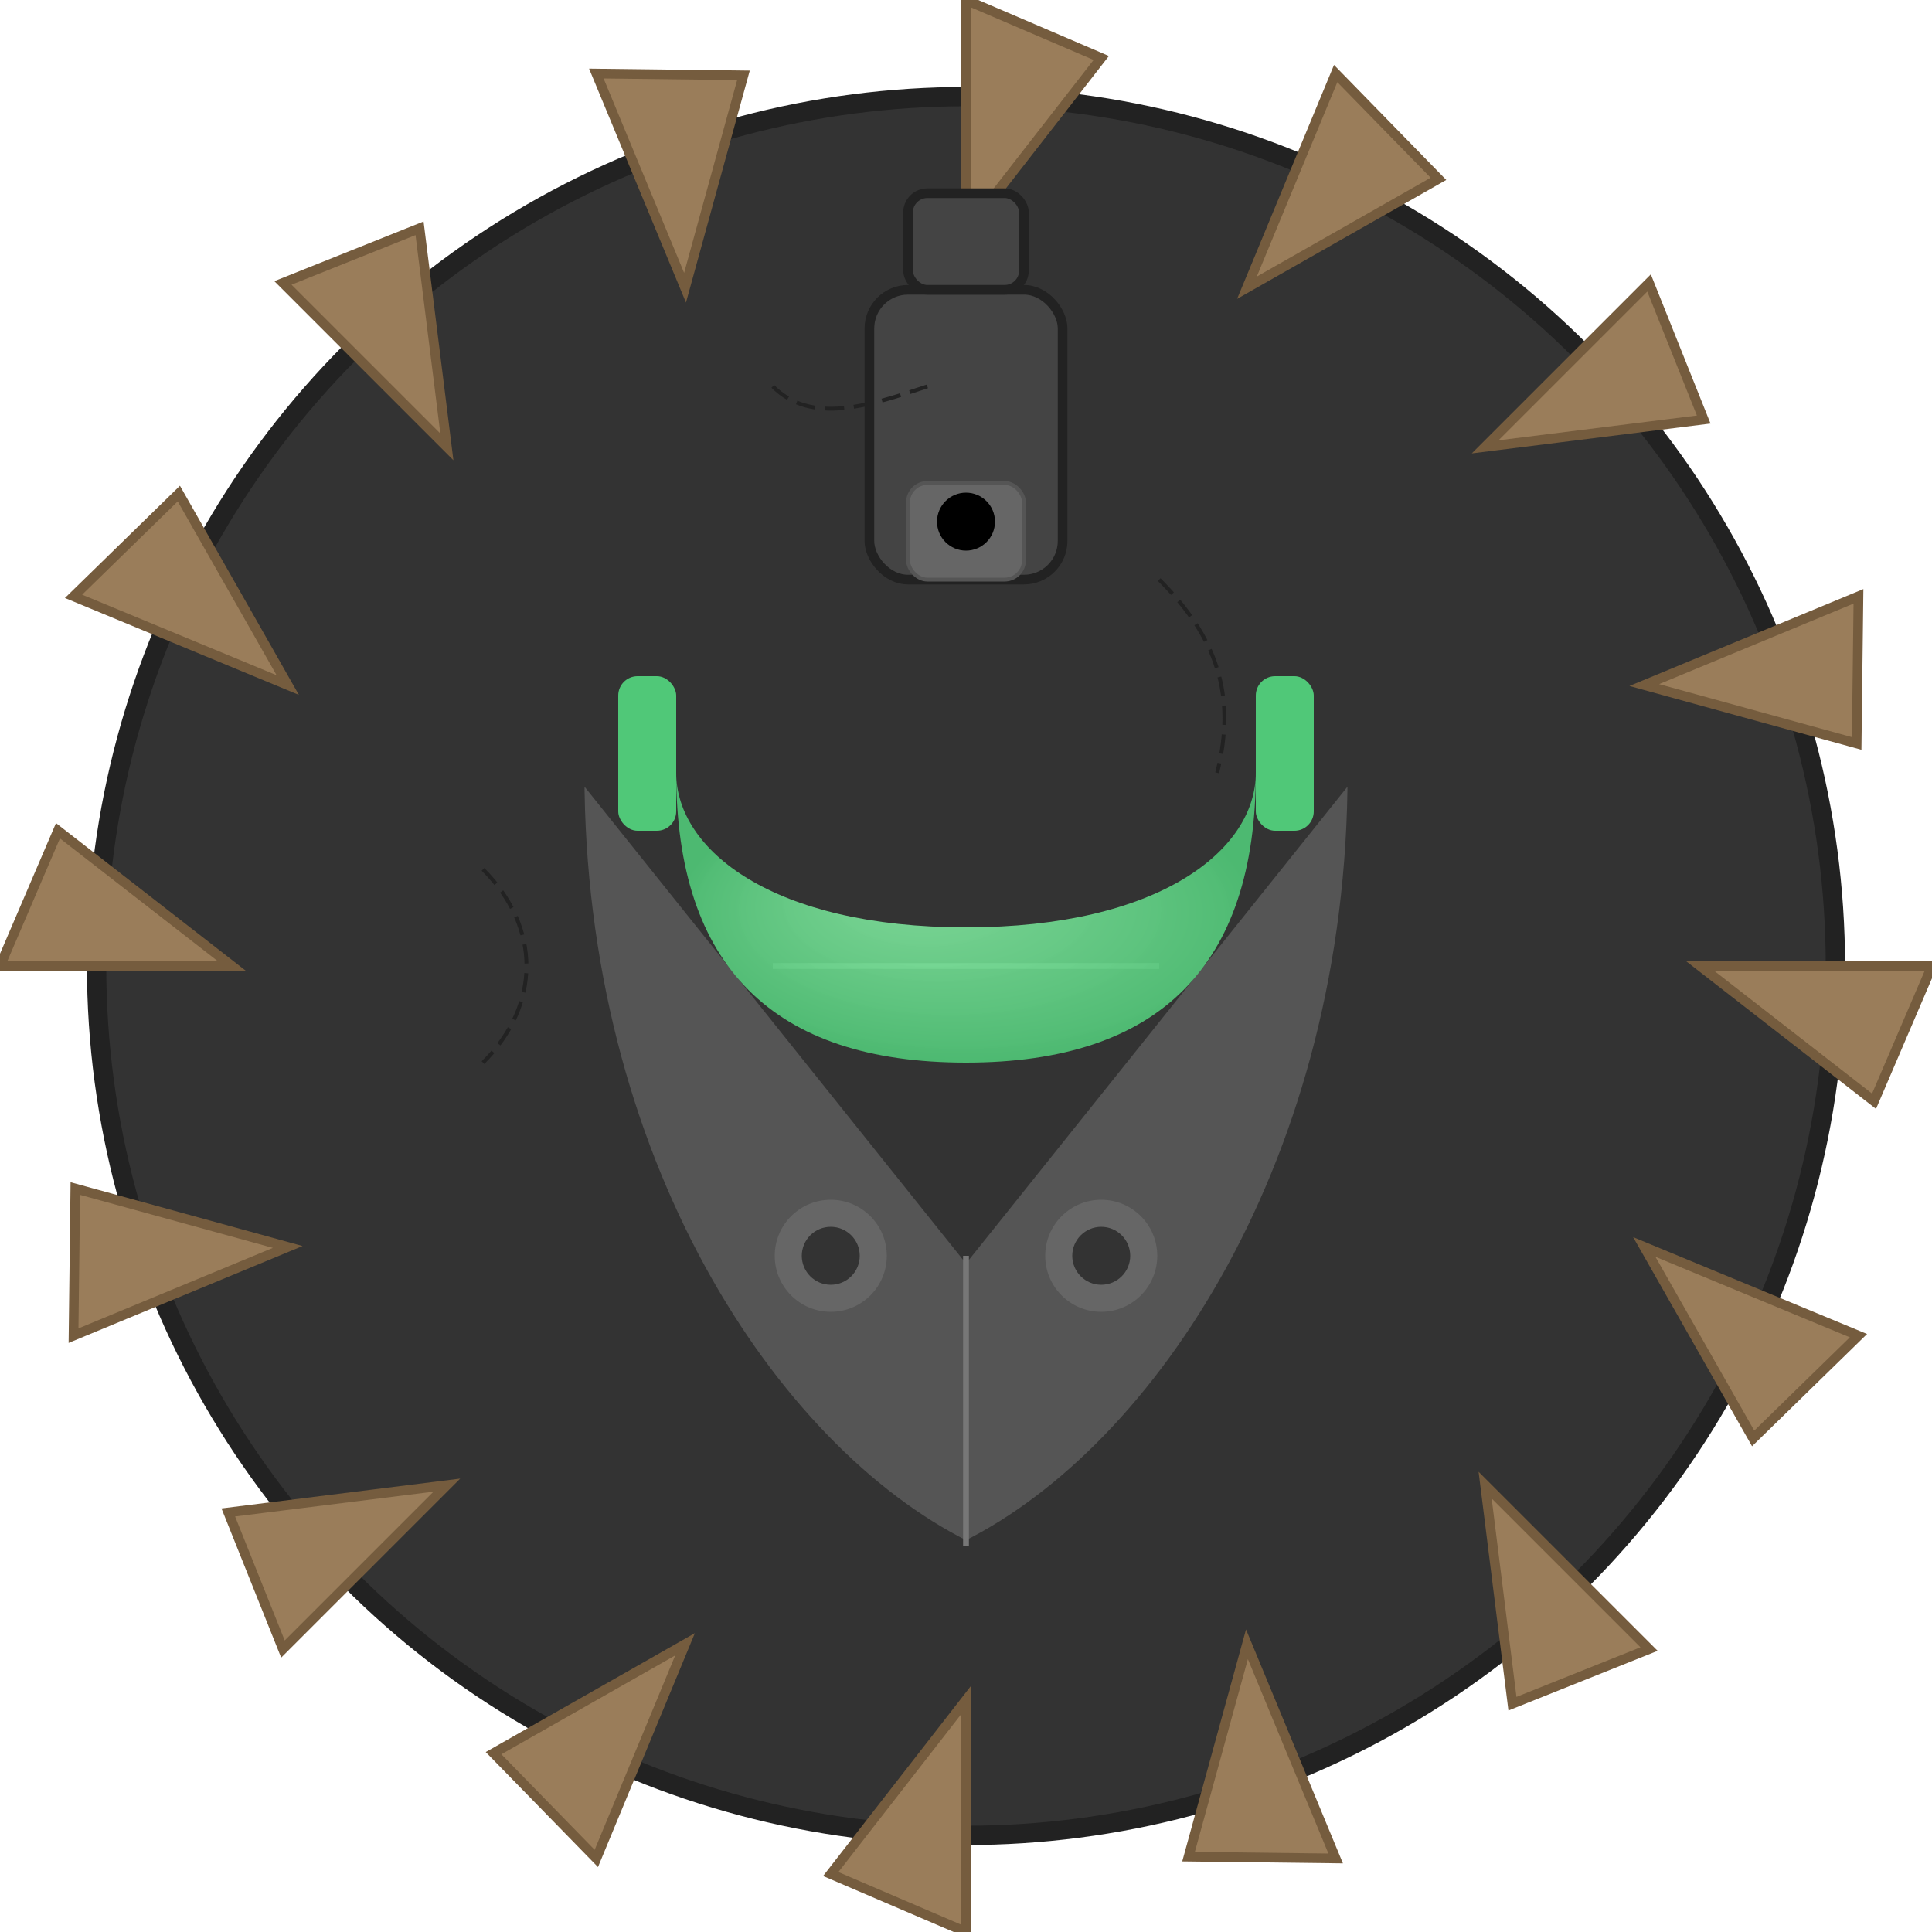 <?xml version="1.0" encoding="UTF-8" standalone="no"?>
<svg width="100" height="100" viewBox="0 0 100 100" xmlns="http://www.w3.org/2000/svg">
  <style>
    .helmet-base {
      fill: #333333;
      stroke: #222222;
      stroke-width: 1;
    }
    .helmet-armor {
      fill: #444444;
      stroke: #222222;
      stroke-width: 0.5;
    }
    .helmet-shine {
      fill: #666666;
      stroke: #555555;
      stroke-width: 0.2;
    }
    .helmet-visor {
      fill: #50C878; /* Emerald green */
    }
    .helmet-visor-glow {
      fill: #50C878;
      filter: url(#glow);
    }
    .mask-base {
      fill: #555555;
      stroke: #333333;
      stroke-width: 0.5;
    }
    .spike {
      fill: #9A7D5A; /* Bronze/brass color */
      stroke: #755C3E;
      stroke-width: 0.5;
    }
    .detail {
      fill: none;
      stroke: #777777;
      stroke-width: 0.3;
    }
    .crack {
      fill: none;
      stroke: #222222;
      stroke-width: 0.2;
      stroke-dasharray: 1,0.5;
    }
  </style>
  
  <!-- Filters for glow effects -->
  <defs>
    <filter id="glow" x="-30%" y="-30%" width="160%" height="160%">
      <feGaussianBlur stdDeviation="1.5" result="blur"/>
      <feComposite in="SourceGraphic" in2="blur" operator="over"/>
    </filter>
    <radialGradient id="visorGradient" cx="0.5" cy="0.5" r="0.5" fx="0.4" fy="0.4">
      <stop offset="0%" stop-color="#90FFB0" stop-opacity="0.8"/>
      <stop offset="100%" stop-color="#50C878" stop-opacity="0.9"/>
    </radialGradient>
  </defs>
  
  <!-- Main helmet (circular base) -->
  <circle cx="50" cy="50" r="45" class="helmet-base" />
  
  <!-- Spikes around the edge -->
  <g id="spikes">
    <!-- Generate 16 spikes around the circle -->
    <g transform="translate(50,50)">
      <!-- Loop to create spikes programmatically -->
      <path d="M 38,0 L 50,0 L 47,7 Z" class="spike" transform="rotate(0)"/>
      <path d="M 38,0 L 50,0 L 47,7 Z" class="spike" transform="rotate(22.5)"/>
      <path d="M 38,0 L 50,0 L 47,7 Z" class="spike" transform="rotate(45)"/>
      <path d="M 38,0 L 50,0 L 47,7 Z" class="spike" transform="rotate(67.5)"/>
      <path d="M 38,0 L 50,0 L 47,7 Z" class="spike" transform="rotate(90)"/>
      <path d="M 38,0 L 50,0 L 47,7 Z" class="spike" transform="rotate(112.5)"/>
      <path d="M 38,0 L 50,0 L 47,7 Z" class="spike" transform="rotate(135)"/>
      <path d="M 38,0 L 50,0 L 47,7 Z" class="spike" transform="rotate(157.5)"/>
      <path d="M 38,0 L 50,0 L 47,7 Z" class="spike" transform="rotate(180)"/>
      <path d="M 38,0 L 50,0 L 47,7 Z" class="spike" transform="rotate(202.5)"/>
      <path d="M 38,0 L 50,0 L 47,7 Z" class="spike" transform="rotate(225)"/>
      <path d="M 38,0 L 50,0 L 47,7 Z" class="spike" transform="rotate(247.5)"/>
      <path d="M 38,0 L 50,0 L 47,7 Z" class="spike" transform="rotate(270)"/>
      <path d="M 38,0 L 50,0 L 47,7 Z" class="spike" transform="rotate(292.5)"/>
      <path d="M 38,0 L 50,0 L 47,7 Z" class="spike" transform="rotate(315)"/>
      <path d="M 38,0 L 50,0 L 47,7 Z" class="spike" transform="rotate(337.5)"/>
    </g>
  </g>
  
  <!-- Face mask base -->
  <path d="M 30,40 L 50,65 L 70,40 C 70,60 60,75 50,80 C 40,75 30,60 30,40 Z" class="mask-base" />
  
  <!-- Details on mask -->
  <path d="M 50,65 L 50,80" class="detail" />
  <path d="M 40,50 L 60,50" class="detail" />
  
  <!-- Helmet top features -->
  <rect x="45" y="15" width="10" height="15" rx="2" class="helmet-armor" />
  <rect x="47" y="10" width="6" height="5" rx="1" class="helmet-armor" />
  
  <!-- Camera/sensor mount -->
  <rect x="47" y="25" width="6" height="5" rx="1" class="helmet-shine" />
  <circle cx="50" cy="27" r="1.5" fill="black" />
  
  <!-- Eyes/visor -->
  <path d="M 35,40 C 35,44 40,48 50,48 C 60,48 65,44 65,40 C 65,50 60,55 50,55 C 40,55 35,50 35,40 Z" fill="url(#visorGradient)" />
  
  <!-- Light-up elements on sides -->
  <rect x="32" y="35" width="3" height="8" rx="1" class="helmet-visor-glow" />
  <rect x="65" y="35" width="3" height="8" rx="1" class="helmet-visor-glow" />
  
  <!-- Breathing filters -->
  <circle cx="43" cy="65" r="3" class="helmet-shine" />
  <circle cx="57" cy="65" r="3" class="helmet-shine" />
  <circle cx="43" cy="65" r="1.5" fill="#333" />
  <circle cx="57" cy="65" r="1.5" fill="#333" />
  
  <!-- Damage/wear details -->
  <path d="M 40,20 C 42,22 45,21 48,20" class="crack" />
  <path d="M 60,30 C 63,33 64,36 63,40" class="crack" />
  <path d="M 25,45 C 28,48 28,52 25,55" class="crack" />
</svg>